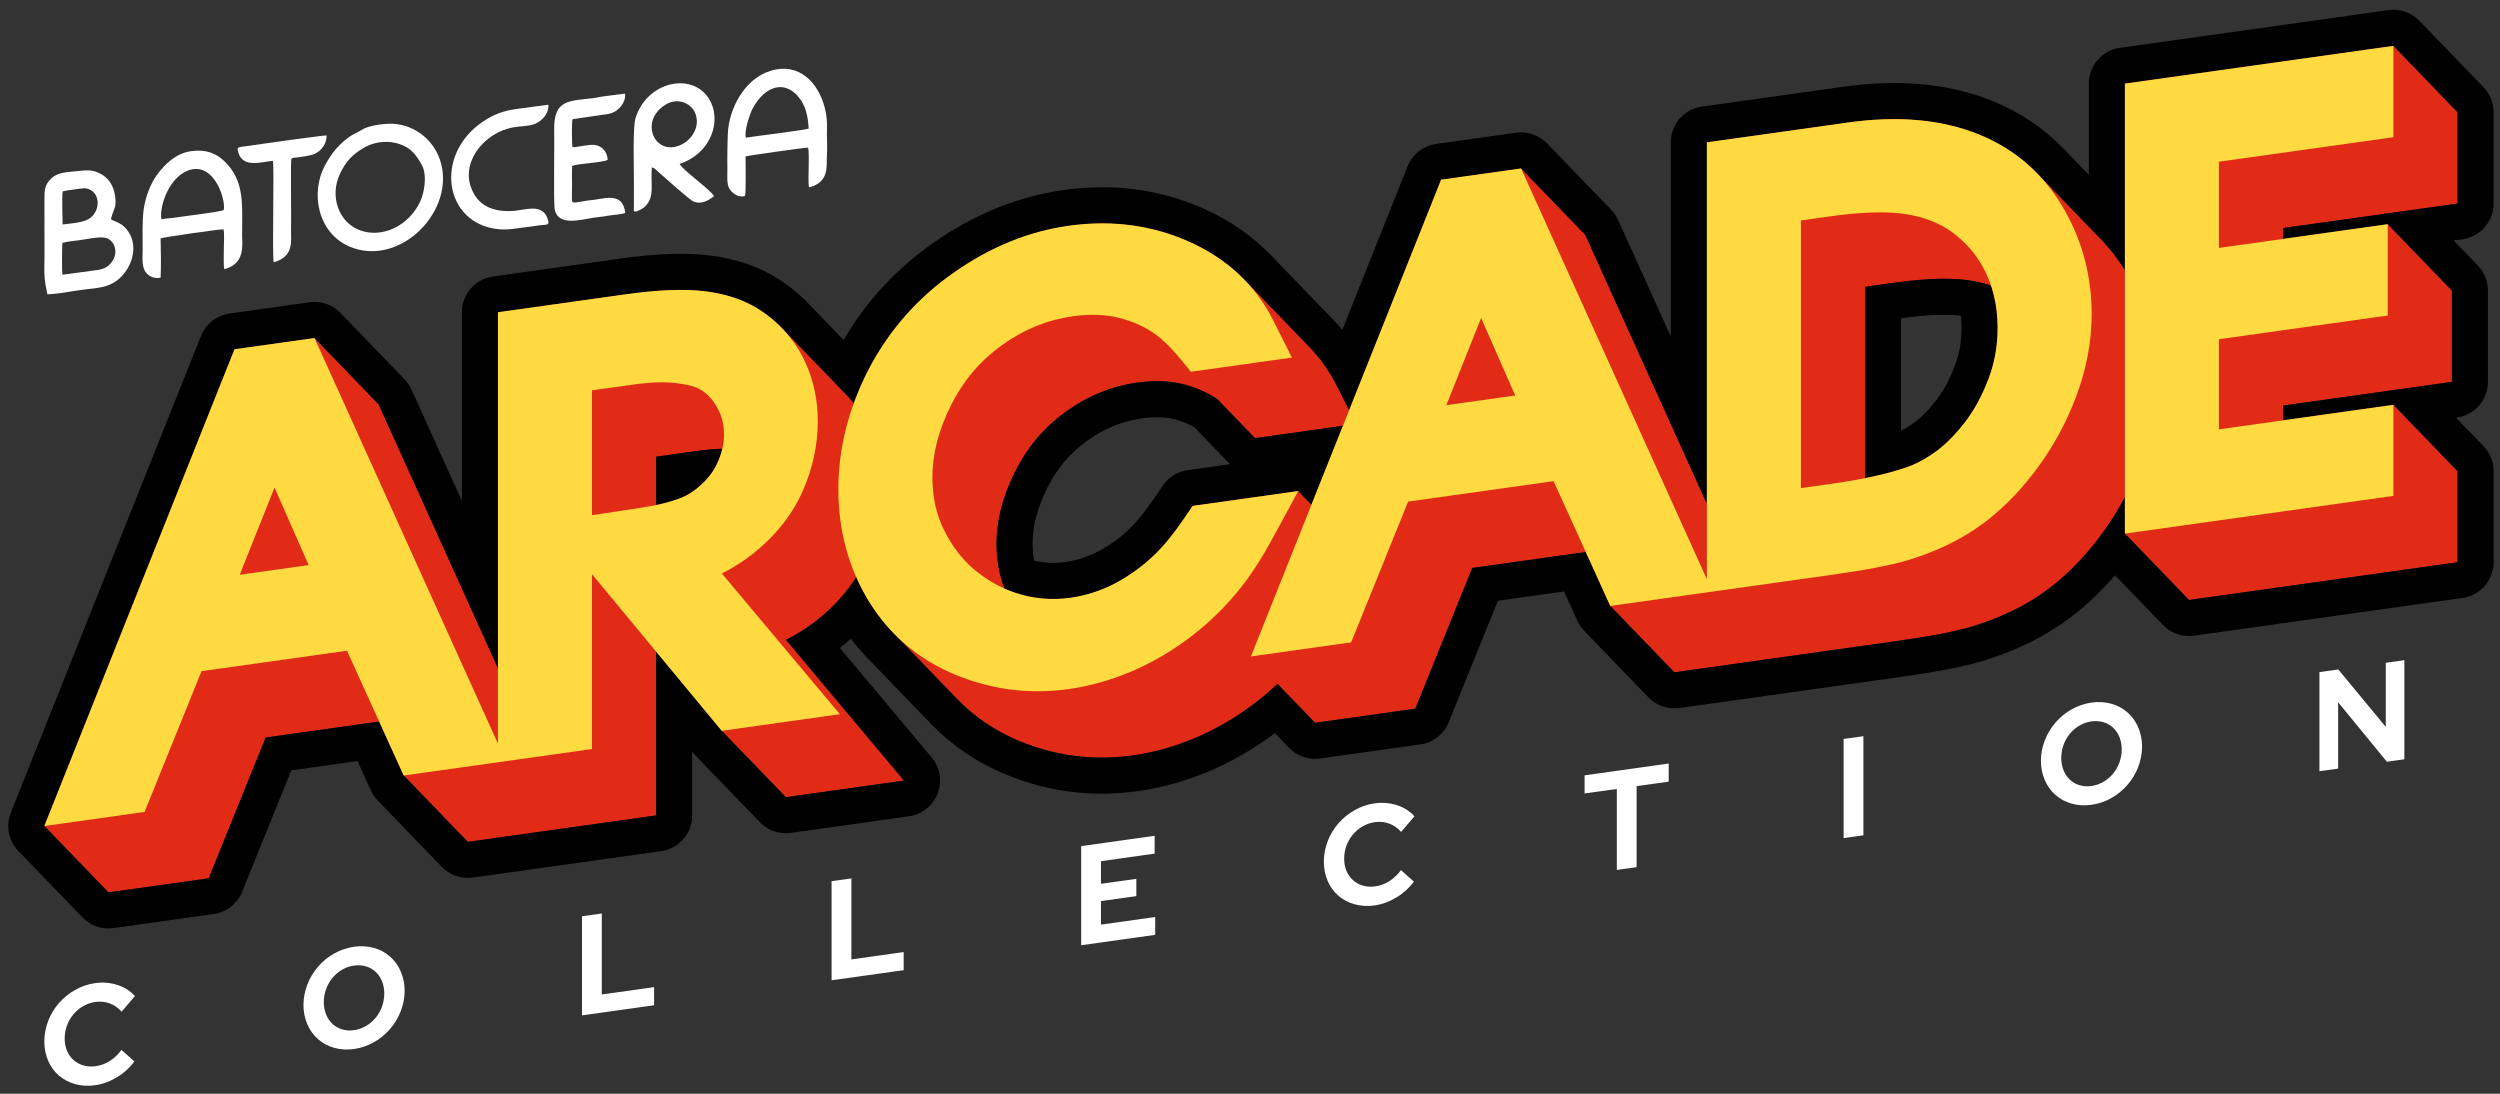 <svg width="208" height="91" viewBox="0 0 208 91" fill="none" xmlns="http://www.w3.org/2000/svg">
<rect x="0" y="0" width="208" height="91" fill="#333333" stroke="none"/>
<path fill-rule="evenodd" clip-rule="evenodd" d="M204.469 9.338V16.935L189.949 18.976V19.873L198.661 18.649L203.995 24.174L203.996 31.771L189.949 33.745V34.968L199.133 33.678L204.469 39.203V46.778L182.126 49.919L176.79 44.394V41.367C176.168 42.545 175.447 43.675 174.63 44.753L174.627 44.757L174.623 44.762C173.191 46.633 171.619 48.194 169.893 49.386L169.836 49.424C169.722 49.502 169.607 49.579 169.491 49.655C169.355 49.745 169.217 49.832 169.077 49.918C168.976 49.98 168.875 50.041 168.772 50.102C168.644 50.178 168.513 50.252 168.382 50.325C168.304 50.369 168.225 50.413 168.146 50.455C168 50.534 167.852 50.611 167.702 50.687C167.583 50.747 167.462 50.807 167.341 50.865C166.779 51.136 166.198 51.383 165.599 51.609C165.237 51.746 164.869 51.872 164.494 51.992C164.366 52.033 164.237 52.078 164.107 52.117C162.683 52.552 160.544 52.951 157.8 53.337H157.798L157.799 53.338L139.31 55.937L133.974 50.411L131.936 45.927L122.493 47.254L117.754 58.965H117.752L109.412 60.138V60.136L109.411 60.137L106.286 56.901C105.675 57.479 105.034 58.026 104.36 58.537L104.354 58.541C102.794 59.719 101.144 60.678 99.41 61.413L99.397 61.419C97.694 62.129 95.983 62.609 94.269 62.85C93.24 62.994 92.223 63.053 91.22 63.027C90.816 63.017 90.414 62.993 90.015 62.956C88.225 62.788 86.479 62.349 84.783 61.645L84.778 61.643L84.777 61.642C82.794 60.812 81.085 59.659 79.661 58.185C79.65 58.174 79.639 58.162 79.628 58.15L79.559 58.078C79.591 58.112 79.622 58.146 79.654 58.18L74.324 52.66C73.56 51.87 72.879 50.987 72.281 50.014L72.276 50.006L76.857 54.749C76.859 54.75 76.861 54.752 76.862 54.753L72.277 50.005C71.886 49.361 71.542 48.698 71.241 48.017C70.395 49.356 69.304 50.545 67.997 51.579C67.945 51.62 67.893 51.659 67.841 51.699C67.579 51.901 67.311 52.095 67.037 52.278C66.906 52.366 66.773 52.451 66.639 52.535C66.524 52.607 66.409 52.677 66.293 52.745C66 52.918 65.701 53.083 65.397 53.237C65.42 53.265 67.089 55.256 69.044 57.588L69.051 57.595L71.558 60.584L71.551 60.577C71.553 60.58 71.555 60.581 71.558 60.584C73.515 62.918 75.188 64.913 75.213 64.943L65.385 66.326L60.049 60.801L56.809 56.888L56.802 56.881L54.589 54.209V67.843L38.921 70.043L33.586 64.519L31.548 60.035L22.105 61.362L17.364 73.074L9.023 74.246L3.688 68.722L19.511 29.058L24.846 34.582L19.512 29.057L26.168 28.121L31.503 33.647L41.429 55.592V25.976L51.968 24.495C54.673 24.115 56.974 24.005 58.783 24.246C60.561 24.483 62.141 25.026 63.451 25.938L63.455 25.941C64.038 26.342 64.571 26.792 65.053 27.289L65.078 27.315L70.389 32.813L70.39 32.815C70.617 33.049 70.831 33.295 71.035 33.551C71.374 32.617 71.779 31.689 72.251 30.77L72.256 30.762L77.591 36.287L77.587 36.295L77.588 36.296L77.591 36.287L72.256 30.762C73.846 27.698 76.042 25.124 78.812 23.069L79.374 22.665C82.373 20.559 85.563 19.254 88.911 18.783L88.91 18.782C92.505 18.277 95.877 18.728 98.985 20.129L98.986 20.13C100.766 20.932 102.295 21.985 103.555 23.289L108.848 28.77C108.862 28.785 108.877 28.799 108.892 28.814C109.843 29.799 110.641 30.927 111.279 32.198L112.247 34.128L119.898 14.948L125.234 20.474L112.062 53.488L125.235 20.473L119.899 14.947L126.556 14.013L131.892 19.537L142.011 41.911V11.84L153.771 10.188L159.105 15.713H159.107L153.771 10.188C157.859 9.614 161.516 9.911 164.659 11.188L169.994 16.712L169.996 16.713L164.66 11.188C166.544 11.953 168.166 13.044 169.521 14.446L174.857 19.972C175.578 20.717 176.221 21.552 176.79 22.473V6.952L199.133 3.812L204.469 9.338ZM46.765 31.502V62.667L46.766 31.501L46.765 31.502ZM54.589 53.294L60.728 60.705C59.753 59.528 58.745 58.311 57.835 57.212C56.026 55.029 54.603 53.311 54.589 53.294ZM95.655 31.73C95.306 31.75 94.944 31.785 94.569 31.838C92.465 32.134 90.518 32.93 88.689 34.244L88.686 34.247C86.905 35.521 85.508 37.157 84.475 39.206C83.409 41.319 82.911 43.315 82.911 45.227C82.911 46.615 83.141 47.857 83.587 48.972C83.676 49.011 83.764 49.052 83.853 49.089L84.272 49.251L84.567 49.351C86.047 49.825 87.54 49.944 89.061 49.73L94.397 55.256C94.73 55.209 95.06 55.147 95.384 55.072C95.06 55.147 94.731 55.208 94.397 55.255L89.061 49.73C90.228 49.566 91.338 49.229 92.399 48.722L92.853 48.493C94.105 47.813 95.214 46.99 96.192 46.022L96.196 46.017L96.201 46.013C96.885 45.341 97.668 44.385 98.545 43.095L103.635 48.364L98.546 43.094L99.231 42.086L108.013 40.852L109.111 41.989L111.729 35.426L104.414 36.454L101.282 33.21C100.468 32.662 99.535 32.247 98.473 31.974L98.47 31.973L98.472 31.975C97.637 31.76 96.703 31.672 95.655 31.73ZM87.148 53.484C87.814 53.952 88.494 54.327 89.189 54.614L88.773 54.431C88.222 54.173 87.68 53.858 87.148 53.484ZM85.374 51.899C85.484 52.027 85.596 52.152 85.711 52.272C85.919 52.488 86.135 52.69 86.358 52.879C86.135 52.69 85.583 52.116 85.374 51.899ZM85.2 51.696L86.358 52.879L85.132 51.609C85.155 51.638 85.177 51.668 85.2 51.696ZM28.176 46.087L31.01 52.533L31.012 52.535L28.177 46.086L28.176 46.087ZM147.346 17.366V48.531L147.347 17.365L147.346 17.366ZM60.095 37.336C59.474 37.352 58.768 37.412 57.969 37.524L54.589 37.999V42.012C54.669 41.996 54.742 41.984 54.805 41.971L55.2 41.878L60.536 47.403L60.14 47.495L60.141 47.496L60.536 47.403C60.605 47.386 60.672 47.365 60.738 47.348C60.739 47.347 60.741 47.346 60.742 47.346C60.675 47.364 60.607 47.386 60.536 47.403L55.2 41.878C56.08 41.659 56.709 41.423 57.134 41.203L62.173 46.422L62.174 46.421L57.134 41.203C57.619 40.943 58.134 40.557 58.674 40.001C59.136 39.523 59.514 38.952 59.803 38.252C59.929 37.939 60.025 37.634 60.095 37.336ZM62.995 46.401L62.996 46.4H62.994L62.995 46.401ZM155.171 43.292L157.584 45.792C159.883 45.469 161.706 45.091 163.091 44.683C161.706 45.091 159.884 45.468 157.585 45.791L155.171 43.292ZM65.572 41.688C65.572 42.237 65.476 42.805 65.274 43.403L65.276 43.401C65.478 42.804 65.572 42.237 65.572 41.688V41.685L61.413 37.379L61.411 37.378L65.572 41.688ZM163.981 23.351C162.476 23.104 160.371 23.133 157.585 23.524L157.584 23.523L155.171 23.863V39.777C156.78 39.459 158.047 39.109 158.996 38.739C159.696 38.458 160.435 38.041 161.211 37.457C161.927 36.912 162.695 36.143 163.505 35.1L163.778 34.727C164.405 33.835 164.959 32.786 165.426 31.559L165.425 31.558L165.43 31.548L170.76 37.067L170.761 37.066L165.43 31.548C165.937 30.232 166.202 28.819 166.202 27.29L171.538 32.815L166.203 27.291C166.203 26.016 166.017 24.844 165.652 23.763C165.425 23.685 165.19 23.616 164.946 23.554C164.671 23.483 164.385 23.421 164.088 23.369C164.052 23.363 164.016 23.355 163.98 23.349L163.981 23.351ZM65.003 39.427L63.507 37.876C63.506 37.875 63.505 37.875 63.504 37.874L65.003 39.427ZM64.325 38.498C64.565 38.746 64.791 39.05 64.999 39.42L65 39.421C64.791 39.051 64.565 38.746 64.325 38.498C64.32 38.493 64.316 38.489 64.311 38.483L64.325 38.498ZM100.518 24.441C98.515 24.048 96.421 24.001 94.246 24.307L94.247 24.308C96.422 24.002 98.515 24.048 100.518 24.441Z" fill="#E12B16"/>
<path d="M198.893 0.822C199.785 0.751 200.665 1.081 201.291 1.728L206.627 7.254C207.167 7.813 207.469 8.56 207.469 9.338V16.934C207.469 18.43 206.367 19.697 204.887 19.905L204.144 20.009L206.153 22.09C206.693 22.649 206.995 23.396 206.995 24.174L206.996 31.771C206.996 33.267 205.894 34.534 204.413 34.742L204.341 34.752L206.627 37.119C207.167 37.678 207.469 38.425 207.469 39.203V46.778C207.469 48.273 206.367 49.541 204.887 49.749L182.544 52.889C181.593 53.023 180.635 52.694 179.968 52.003L175.969 47.862C174.649 49.398 173.198 50.749 171.596 51.854C171.586 51.861 171.576 51.868 171.566 51.875L171.51 51.913L171.509 51.912L171.135 52.165C170.972 52.271 170.81 52.373 170.651 52.471C170.532 52.545 170.414 52.616 170.297 52.685L169.843 52.945C169.769 52.986 169.671 53.041 169.57 53.096L169.057 53.363L168.641 53.568C167.997 53.878 167.335 54.161 166.656 54.417C166.238 54.574 165.821 54.716 165.413 54.847C165.37 54.861 165.132 54.941 164.98 54.987L164.979 54.986C163.321 55.492 160.996 55.916 158.242 56.303C158.233 56.305 158.225 56.307 158.217 56.308L139.727 58.907C138.776 59.041 137.818 58.711 137.151 58.02L131.815 52.495C131.578 52.249 131.384 51.964 131.242 51.652L130.132 49.209L124.624 49.983L120.535 60.09C120.129 61.093 119.22 61.788 118.169 61.934L118.17 61.935L109.83 63.108C109.687 63.128 109.544 63.136 109.401 63.136C109.396 63.136 109.39 63.137 109.385 63.136C109.382 63.136 109.38 63.136 109.378 63.136C109.342 63.135 109.306 63.134 109.27 63.133C109.253 63.132 109.235 63.131 109.218 63.13C109.178 63.127 109.139 63.124 109.099 63.12C109.093 63.119 109.087 63.119 109.081 63.118C108.988 63.108 108.896 63.093 108.805 63.074C108.797 63.072 108.788 63.07 108.779 63.068C108.401 62.986 108.04 62.833 107.718 62.612C107.714 62.609 107.709 62.607 107.705 62.604C107.615 62.542 107.528 62.475 107.444 62.402C107.426 62.386 107.408 62.37 107.39 62.353C107.375 62.339 107.36 62.325 107.345 62.31C107.326 62.293 107.308 62.275 107.29 62.257C107.278 62.245 107.265 62.233 107.253 62.221L106.073 61C104.354 62.287 102.525 63.349 100.591 64.17L100.592 64.171L100.551 64.188C98.632 64.988 96.674 65.541 94.686 65.82H94.685C93.497 65.987 92.315 66.056 91.143 66.026V66.025C90.673 66.013 90.203 65.987 89.735 65.943C87.649 65.748 85.622 65.236 83.669 64.428V64.43L83.664 64.428C83.66 64.426 83.656 64.423 83.652 64.422C83.646 64.419 83.639 64.418 83.633 64.415V64.414C83.594 64.398 83.555 64.382 83.517 64.364C81.233 63.394 79.222 62.04 77.531 60.298C77.52 60.286 77.507 60.275 77.496 60.264L72.166 54.744V54.743C71.677 54.237 71.219 53.702 70.79 53.139C70.495 53.405 70.192 53.665 69.879 53.914C70.323 54.444 70.815 55.031 71.337 55.653C71.341 55.658 71.346 55.662 71.349 55.667L73.85 58.649L73.856 58.656L76.409 61.7C77.075 62.495 77.499 63.001 77.511 63.015C78.212 63.851 78.404 65.001 78.013 66.018C77.623 67.036 76.71 67.762 75.631 67.914L65.803 69.297C64.852 69.43 63.894 69.101 63.226 68.41L57.89 62.885C57.837 62.83 57.787 62.773 57.738 62.714L57.589 62.533V67.843C57.589 69.338 56.487 70.605 55.006 70.813L39.338 73.013C38.387 73.147 37.429 72.817 36.763 72.127L31.428 66.603C31.19 66.357 30.996 66.072 30.854 65.761L29.744 63.317L24.236 64.092L20.145 74.2C19.743 75.193 18.842 75.896 17.781 76.045L9.44 77.217C8.49 77.35 7.532 77.02 6.865 76.33L1.529 70.805C0.709 69.957 0.464 68.706 0.901 67.61L16.724 27.946L16.742 27.903C16.749 27.887 16.756 27.872 16.762 27.856C16.784 27.807 16.806 27.758 16.83 27.711C16.837 27.696 16.846 27.682 16.853 27.668C16.875 27.625 16.898 27.583 16.922 27.542C16.933 27.523 16.945 27.505 16.956 27.486C16.978 27.45 17.001 27.414 17.025 27.379C17.04 27.358 17.053 27.336 17.068 27.315C17.095 27.278 17.124 27.241 17.152 27.205C17.163 27.192 17.172 27.178 17.182 27.165C17.211 27.13 17.242 27.096 17.272 27.062C17.288 27.045 17.302 27.027 17.317 27.011C17.424 26.896 17.541 26.791 17.665 26.694C17.722 26.649 17.781 26.607 17.842 26.566C17.867 26.549 17.892 26.531 17.919 26.515C17.937 26.503 17.956 26.492 17.975 26.48C18.011 26.459 18.048 26.439 18.085 26.419C18.117 26.401 18.149 26.385 18.181 26.369C18.2 26.36 18.219 26.351 18.238 26.342C18.336 26.296 18.437 26.254 18.541 26.219C18.567 26.209 18.594 26.201 18.621 26.193C18.654 26.183 18.687 26.172 18.721 26.163C18.744 26.157 18.768 26.151 18.792 26.145C18.891 26.121 18.991 26.1 19.094 26.086L25.75 25.15L25.928 25.131C26.82 25.059 27.701 25.389 28.326 26.037L33.661 31.562L33.832 31.756C33.994 31.955 34.13 32.175 34.236 32.41L38.428 41.678V25.975C38.428 24.48 39.531 23.213 41.011 23.005L51.55 21.524L52.596 21.387C55.01 21.098 57.251 21.016 59.178 21.272C61.181 21.539 63.119 22.148 64.826 23.248L65.165 23.475L65.182 23.488C65.821 23.93 66.419 24.422 66.972 24.964L67.209 25.203L67.214 25.208L67.236 25.231L70.192 28.292C71.933 25.295 74.223 22.738 77.025 20.66L77.059 20.635L77.621 20.23L77.65 20.21C80.983 17.869 84.596 16.37 88.438 15.82C88.456 15.817 88.474 15.814 88.492 15.811C92.61 15.233 96.559 15.745 100.218 17.393C100.221 17.395 100.225 17.397 100.228 17.398C102.319 18.342 104.166 19.605 105.712 21.204L105.713 21.205L111.006 26.685H111.005L111.049 26.729C111.269 26.957 111.481 27.194 111.687 27.434L117.112 13.837L117.136 13.783C117.139 13.775 117.142 13.767 117.145 13.759C117.168 13.705 117.193 13.652 117.219 13.6C117.225 13.587 117.232 13.574 117.239 13.56C117.291 13.46 117.349 13.364 117.412 13.271C117.427 13.249 117.442 13.226 117.458 13.204C117.478 13.176 117.498 13.148 117.519 13.121C117.538 13.096 117.557 13.071 117.577 13.047C117.6 13.019 117.624 12.993 117.647 12.967C117.667 12.944 117.686 12.922 117.706 12.9C117.726 12.879 117.746 12.859 117.766 12.839C117.952 12.651 118.161 12.489 118.388 12.356C118.415 12.341 118.441 12.326 118.468 12.311C118.501 12.293 118.535 12.277 118.569 12.26C118.588 12.25 118.607 12.241 118.626 12.232C118.669 12.212 118.713 12.192 118.758 12.174C118.771 12.168 118.785 12.162 118.799 12.157C118.84 12.141 118.882 12.126 118.924 12.111C118.951 12.102 118.979 12.092 119.007 12.084C119.04 12.073 119.073 12.063 119.107 12.053C119.133 12.047 119.159 12.041 119.184 12.035C119.228 12.024 119.272 12.014 119.316 12.005H119.319C119.325 12.004 119.331 12.002 119.337 12.001C119.385 11.992 119.433 11.983 119.482 11.976L126.138 11.042L126.316 11.022C127.207 10.951 128.088 11.281 128.714 11.928L134.05 17.453L134.221 17.645C134.383 17.845 134.518 18.066 134.625 18.301L139.011 27.997V11.84L139.023 11.562C139.15 10.19 140.205 9.064 141.594 8.869L153.353 7.218L154.187 7.111C158.327 6.634 162.242 6.975 165.754 8.394C165.766 8.399 165.778 8.403 165.79 8.408C168.048 9.326 170.023 10.648 171.679 12.361L171.68 12.362L173.79 14.547V6.952C173.79 5.456 174.892 4.189 176.373 3.981L198.716 0.842L198.893 0.822ZM176.79 6.952V22.473C176.221 21.552 175.578 20.717 174.857 19.971L169.521 14.446C168.166 13.043 166.544 11.953 164.66 11.187L169.996 16.713L169.994 16.712L164.659 11.188C161.516 9.911 157.859 9.614 153.771 10.188L159.107 15.713H159.105L153.771 10.188L142.011 11.84V41.911L131.891 19.537L126.555 14.012L119.899 14.947L125.235 20.473L112.062 53.488L125.234 20.473L119.898 14.948L112.247 34.128L111.279 32.198C110.641 30.926 109.843 29.799 108.891 28.814C108.877 28.799 108.862 28.784 108.847 28.769L103.555 23.289C102.294 21.985 100.766 20.932 98.986 20.13L98.985 20.129C95.877 18.728 92.505 18.277 88.91 18.782L88.911 18.783C85.562 19.254 82.373 20.559 79.374 22.665L78.812 23.069C76.042 25.124 73.846 27.698 72.256 30.762L72.251 30.77C71.778 31.689 71.374 32.617 71.035 33.551C70.831 33.295 70.617 33.049 70.389 32.814L70.388 32.813L65.078 27.315L65.053 27.289C64.571 26.791 64.038 26.342 63.455 25.941L63.451 25.937C62.141 25.026 60.561 24.483 58.783 24.246C56.974 24.005 54.673 24.115 51.968 24.495L41.428 25.975V55.592L31.503 33.646L26.168 28.121L19.512 29.056L24.846 34.582L19.511 29.057L3.687 68.722L9.023 74.246L17.364 73.074L22.104 61.362L31.548 60.035L33.586 64.519L38.921 70.043L54.589 67.843V54.209L56.802 56.881L56.808 56.888L60.049 60.801L65.385 66.326L75.213 64.943C75.188 64.913 73.515 62.918 71.557 60.584L69.051 57.594L69.044 57.588C67.088 55.256 65.42 53.265 65.396 53.237C65.701 53.083 65.999 52.918 66.293 52.745C66.409 52.676 66.524 52.606 66.638 52.535C66.772 52.451 66.906 52.366 67.037 52.278C67.311 52.095 67.578 51.901 67.841 51.699C67.893 51.659 67.945 51.62 67.997 51.579C69.304 50.545 70.395 49.355 71.241 48.016C71.542 48.697 71.886 49.361 72.277 50.005L76.862 54.753C76.86 54.752 76.859 54.75 76.857 54.749L72.276 50.006L72.281 50.014C72.879 50.987 73.56 51.869 74.324 52.66L79.654 58.179C79.622 58.146 79.59 58.112 79.558 58.078L79.628 58.15C79.639 58.162 79.65 58.174 79.661 58.185C81.084 59.659 82.794 60.812 84.777 61.641L84.778 61.642L84.783 61.644C86.479 62.349 88.225 62.788 90.014 62.956C90.414 62.993 90.816 63.017 91.22 63.027C92.223 63.053 93.239 62.994 94.268 62.849C95.982 62.608 97.694 62.128 99.396 61.419L99.41 61.413C101.144 60.678 102.794 59.719 104.354 58.541L104.36 58.537C105.034 58.026 105.675 57.478 106.286 56.901L109.411 60.136L109.412 60.136V60.138L117.752 58.965H117.754L122.493 47.254L131.935 45.927L133.973 50.411L139.309 55.936L157.799 53.338L157.798 53.337H157.8C160.544 52.951 162.682 52.551 164.107 52.117C164.237 52.078 164.365 52.033 164.494 51.992C164.868 51.871 165.237 51.745 165.598 51.609C166.198 51.383 166.779 51.136 167.341 50.865C167.462 50.807 167.582 50.747 167.702 50.686C167.851 50.611 168 50.534 168.146 50.455C168.225 50.412 168.304 50.369 168.382 50.325C168.513 50.252 168.643 50.177 168.772 50.101C168.875 50.041 168.976 49.98 169.077 49.918C169.216 49.832 169.355 49.745 169.491 49.655C169.607 49.579 169.722 49.502 169.836 49.424L169.892 49.386C171.619 48.194 173.191 46.633 174.623 44.761L174.627 44.757L174.63 44.753C175.447 43.675 176.167 42.545 176.79 41.367V44.393L182.126 49.919L204.469 46.778V39.203L199.133 33.678L189.949 34.968V33.745L203.996 31.771L203.995 24.174L198.661 18.649L189.949 19.873V18.975L204.469 16.934V9.338L199.133 3.812L176.79 6.952ZM73.57 58.359L73.575 58.364C73.578 58.367 73.584 58.371 73.59 58.377C73.583 58.371 73.578 58.366 73.575 58.363C73.573 58.361 73.571 58.359 73.57 58.358V58.359ZM74.957 57.07C74.963 57.075 74.97 57.08 74.977 57.086C74.971 57.081 74.965 57.077 74.96 57.072C74.956 57.069 74.952 57.065 74.948 57.062C74.938 57.054 74.927 57.045 74.917 57.036C74.91 57.03 74.903 57.025 74.898 57.02L74.896 57.019C74.909 57.03 74.93 57.048 74.957 57.07ZM95.655 31.73C96.703 31.672 97.637 31.76 98.472 31.974L98.47 31.973L98.472 31.973C99.535 32.247 100.467 32.662 101.282 33.21L104.414 36.454L111.729 35.426L109.111 41.989L108.013 40.851L99.23 42.086L98.546 43.094L103.635 48.364L98.545 43.094C97.668 44.384 96.885 45.341 96.201 46.013L96.196 46.016L96.192 46.021C95.214 46.99 94.105 47.813 92.852 48.493L92.399 48.721C91.338 49.229 90.228 49.566 89.061 49.73L94.397 55.255C94.564 55.231 94.73 55.204 94.894 55.174C94.729 55.204 94.563 55.232 94.396 55.256L89.061 49.73C87.54 49.944 86.047 49.825 84.567 49.35L84.272 49.251L83.853 49.089C83.764 49.052 83.676 49.011 83.587 48.971C83.14 47.856 82.911 46.615 82.911 45.227C82.911 43.315 83.409 41.319 84.474 39.206C85.507 37.156 86.905 35.521 88.685 34.247L88.689 34.244C90.518 32.93 92.465 32.133 94.569 31.838C94.944 31.785 95.306 31.75 95.655 31.73ZM89.189 54.614C89.068 54.564 88.948 54.51 88.827 54.454L89.189 54.614ZM88.827 54.454L88.773 54.431C88.76 54.424 88.747 54.416 88.733 54.41C88.764 54.425 88.796 54.44 88.827 54.454ZM88.733 54.41C88.612 54.352 88.49 54.293 88.369 54.23C88.49 54.293 88.612 54.352 88.733 54.41ZM88.369 54.23C88.361 54.226 88.353 54.221 88.345 54.217C88.353 54.221 88.361 54.226 88.369 54.23ZM87.949 53.998C87.833 53.93 87.718 53.86 87.603 53.787C87.718 53.86 87.833 53.93 87.949 53.998ZM87.603 53.787C87.564 53.762 87.525 53.736 87.485 53.711C87.525 53.736 87.564 53.762 87.603 53.787ZM85.374 51.899C85.582 52.116 86.135 52.69 86.358 52.879C86.135 52.69 85.919 52.488 85.711 52.271C85.596 52.152 85.484 52.027 85.374 51.899ZM86.358 52.879L85.2 51.696C85.177 51.668 85.155 51.638 85.132 51.609L86.358 52.879ZM31.012 52.535L31.01 52.533L28.176 46.087L28.177 46.086L31.012 52.535ZM60.738 47.347C60.672 47.365 60.605 47.386 60.536 47.403L60.14 47.496L60.139 47.495L60.536 47.403C60.607 47.386 60.675 47.363 60.742 47.346C60.741 47.346 60.739 47.347 60.738 47.347ZM97.724 34.88C97.225 34.751 96.603 34.682 95.822 34.725C95.559 34.74 95.281 34.767 94.987 34.808C93.393 35.032 91.898 35.633 90.44 36.681L90.439 36.679C90.436 36.681 90.434 36.684 90.431 36.686C89.057 37.67 87.974 38.927 87.153 40.556C86.264 42.321 85.911 43.856 85.911 45.227L85.919 45.612C85.934 45.98 85.972 46.322 86.029 46.642C86.889 46.846 87.75 46.885 88.643 46.76C89.494 46.64 90.302 46.397 91.084 46.025L91.439 45.846C92.44 45.3 93.313 44.65 94.081 43.889C94.089 43.882 94.097 43.875 94.104 43.867C94.603 43.376 95.261 42.589 96.063 41.408C96.069 41.4 96.074 41.392 96.08 41.385L96.749 40.4L96.841 40.271C97.318 39.642 98.026 39.226 98.812 39.115L102.339 38.619C102.311 38.592 102.283 38.566 102.256 38.538L99.371 35.55C98.914 35.277 98.38 35.049 97.744 34.884C97.737 34.882 97.731 34.881 97.724 34.88ZM60.095 37.336C60.024 37.633 59.929 37.939 59.803 38.252C59.514 38.951 59.136 39.523 58.674 40.001C58.134 40.556 57.619 40.943 57.134 41.203L62.174 46.421L62.173 46.422L57.134 41.203C56.709 41.423 56.08 41.659 55.2 41.878L54.804 41.971C54.742 41.984 54.669 41.996 54.589 42.011V37.999L57.969 37.524C58.768 37.412 59.474 37.352 60.095 37.336ZM157.585 45.791C158.404 45.676 159.162 45.553 159.862 45.426C159.162 45.554 158.403 45.677 157.584 45.792L155.171 43.292L157.585 45.791ZM160.087 45.384C160.013 45.398 159.938 45.412 159.862 45.426C159.938 45.412 160.013 45.398 160.087 45.384ZM161.272 45.143C160.898 45.226 160.503 45.305 160.087 45.384C160.503 45.305 160.898 45.225 161.272 45.143ZM65.553 42.103C65.517 42.522 65.427 42.953 65.276 43.401L65.274 43.403C65.426 42.954 65.517 42.523 65.553 42.103ZM61.413 37.379L65.572 41.685V41.687L61.411 37.378L61.413 37.379ZM157.585 23.524C160.371 23.133 162.476 23.104 163.981 23.35L163.98 23.348C164.016 23.354 164.052 23.363 164.088 23.369C164.385 23.421 164.671 23.483 164.946 23.553C165.19 23.616 165.425 23.685 165.652 23.762C166.017 24.844 166.203 26.016 166.203 27.291L171.538 32.815L166.202 27.29C166.202 28.818 165.936 30.231 165.43 31.548L170.761 37.066L170.76 37.067L165.43 31.548L165.425 31.557L165.426 31.558C164.959 32.786 164.405 33.835 163.778 34.726L163.505 35.099C162.695 36.143 161.927 36.912 161.211 37.457C160.434 38.041 159.696 38.458 158.996 38.739C158.046 39.108 156.78 39.459 155.171 39.777V23.863L157.584 23.523L157.585 23.524ZM63.507 37.876L65.003 39.427L63.504 37.874C63.505 37.874 63.506 37.875 63.507 37.876ZM64.502 38.695C64.646 38.867 64.783 39.061 64.915 39.28C64.783 39.061 64.646 38.867 64.502 38.695ZM163.145 26.265C162.073 26.141 160.457 26.161 158.171 26.473V35.825C158.53 35.653 158.943 35.408 159.407 35.059C159.863 34.711 160.439 34.152 161.113 33.287L161.342 32.975C161.802 32.316 162.238 31.501 162.622 30.492C162.629 30.473 162.635 30.454 162.642 30.435C163.005 29.483 163.202 28.447 163.202 27.29C163.202 27.284 163.202 27.278 163.202 27.272C163.201 26.919 163.181 26.584 163.145 26.265ZM97.442 24.111C96.398 24.089 95.333 24.155 94.247 24.307L94.246 24.306C95.332 24.154 96.398 24.089 97.442 24.111ZM98.613 24.175H98.614H98.613ZM97.447 24.112L97.838 24.125C97.706 24.119 97.574 24.114 97.442 24.111C97.444 24.111 97.445 24.112 97.447 24.112ZM88.345 54.217C88.217 54.149 88.089 54.079 87.963 54.006C88.089 54.079 88.217 54.149 88.345 54.217Z" fill="black"/>
<path d="M88.911 18.786C92.506 18.281 95.878 18.733 98.986 20.133C102.11 21.541 104.459 23.72 105.943 26.677L107.486 29.751L99.078 30.932L98.394 30.085C97.55 29.04 96.826 28.328 96.228 27.886C95.348 27.239 94.323 26.758 93.136 26.453C92.023 26.166 90.733 26.106 89.233 26.317C87.129 26.612 85.182 27.409 83.354 28.723L83.35 28.726C81.569 30 80.172 31.635 79.139 33.685C78.074 35.798 77.575 37.794 77.575 39.706C77.575 41.366 77.903 42.816 78.538 44.091C79.221 45.462 80.054 46.539 81.022 47.358C82.066 48.227 83.151 48.851 84.272 49.255C85.849 49.812 87.439 49.963 89.062 49.735C90.395 49.547 91.653 49.134 92.852 48.498C94.104 47.818 95.214 46.994 96.192 46.025L96.196 46.021L96.201 46.017C96.885 45.345 97.669 44.388 98.546 43.098L99.23 42.09L108.013 40.856L105.973 44.621C105.058 46.31 104.152 47.746 103.249 48.87C102.017 50.432 100.607 51.815 99.025 53.015L99.022 53.017L99.019 53.02C97.458 54.198 95.808 55.157 94.074 55.892L94.067 55.895L94.06 55.898C92.358 56.607 90.647 57.087 88.933 57.328C85.634 57.792 82.463 57.375 79.447 56.123L79.443 56.121C76.394 54.847 73.993 52.805 72.282 50.017L72.277 50.009C70.599 47.247 69.751 44.139 69.751 40.719C69.751 37.329 70.592 34.001 72.251 30.774L72.256 30.765C73.952 27.497 76.338 24.787 79.374 22.67C82.373 20.564 85.562 19.257 88.911 18.786Z" fill="#FFDA41"/>
<path fill-rule="evenodd" clip-rule="evenodd" d="M41.429 61.87V25.98L51.968 24.499C54.673 24.119 56.975 24.009 58.784 24.25C60.562 24.486 62.141 25.029 63.45 25.941C64.617 26.743 65.585 27.738 66.338 28.924L66.486 29.164L66.495 29.179C67.52 30.93 68.039 32.897 68.039 35.048C68.039 37.037 67.613 38.997 66.764 40.903L66.761 40.908L66.76 40.912C65.858 42.915 64.463 44.632 62.661 46.057C61.85 46.7 60.98 47.251 60.06 47.716L69.877 59.422L60.048 60.804L49.252 47.772V62.321L33.586 64.523L28.868 54.141L16.768 55.841L12.029 67.552L3.688 68.725L19.511 29.061L26.167 28.125L41.429 61.87ZM19.947 47.819L25.676 47.014L22.841 40.565L19.947 47.819ZM49.252 42.861L50.153 42.729C52.651 42.364 54.169 42.114 54.804 41.975L55.201 41.882C56.08 41.663 56.709 41.427 57.134 41.207C57.619 40.947 58.134 40.561 58.674 40.005C59.136 39.528 59.515 38.956 59.803 38.256C60.101 37.519 60.237 36.829 60.237 36.166C60.237 35.307 60.046 34.568 59.67 33.91L59.667 33.905L59.664 33.899C59.252 33.167 58.772 32.694 58.251 32.399L58.238 32.392L58.225 32.384C57.934 32.213 57.352 32.011 56.328 31.886L56.315 31.885L56.302 31.883C55.4 31.762 54.193 31.784 52.633 32.003L49.252 32.478V42.861Z" fill="#FFDA41"/>
<path fill-rule="evenodd" clip-rule="evenodd" d="M142.011 48.188V11.844L153.772 10.191C157.86 9.617 161.517 9.914 164.66 11.192C167.82 12.476 170.245 14.675 171.907 17.728C173.312 20.288 174.026 23.104 174.026 26.152C174.026 28.445 173.588 30.738 172.726 33.016C171.89 35.241 170.746 37.317 169.294 39.231L169.291 39.236L169.287 39.241C167.856 41.112 166.283 42.673 164.557 43.865C162.859 45.045 160.917 45.943 158.771 46.596C157.346 47.03 155.208 47.43 152.464 47.816L133.974 50.414L129.257 40.032L117.157 41.733L112.417 53.444L104.076 54.616L119.899 14.952L126.556 14.016L142.011 48.188ZM149.834 40.61L152.249 40.27C155.315 39.839 157.532 39.313 158.996 38.744C159.697 38.463 160.434 38.044 161.21 37.46C161.927 36.916 162.695 36.147 163.504 35.103C164.245 34.135 164.892 32.965 165.426 31.562L165.428 31.556L165.43 31.551C165.937 30.235 166.202 28.823 166.202 27.294C166.202 25.356 165.777 23.654 164.939 22.15C164.318 21.044 163.485 20.103 162.423 19.324C161.421 18.59 160.177 18.079 158.646 17.828C157.141 17.581 155.035 17.611 152.249 18.003L149.834 18.342V40.61ZM120.336 33.71L126.065 32.905L123.229 26.456L120.336 33.71Z" fill="#FFDA41"/>
<path d="M199.132 11.414L184.613 13.454V20.627L198.66 18.653V26.25L184.613 28.224V35.722L199.132 33.681V41.257L176.79 44.397V6.956L199.132 3.816V11.414Z" fill="#FFDA41"/>
<path d="M7.924 90.289C8.55 90.2 9.169 89.972 9.736 89.622C10.294 89.291 10.789 88.843 11.185 88.311L10.105 87.355C9.841 87.719 9.512 88.031 9.14 88.271C8.775 88.503 8.375 88.652 7.97 88.706C7.628 88.758 7.289 88.74 6.972 88.653C6.655 88.566 6.367 88.412 6.124 88.2C5.89 87.992 5.705 87.732 5.58 87.434C5.446 87.119 5.379 86.77 5.382 86.408C5.378 86.043 5.443 85.672 5.575 85.314C5.697 84.981 5.878 84.668 6.109 84.391C6.34 84.116 6.616 83.885 6.921 83.712C7.239 83.529 7.581 83.41 7.926 83.364C8.342 83.304 8.753 83.344 9.126 83.481C9.512 83.625 9.85 83.862 10.115 84.173L11.228 82.874C10.837 82.442 10.338 82.126 9.774 81.953C9.194 81.76 8.563 81.706 7.924 81.795C7.354 81.871 6.788 82.063 6.26 82.359C5.76 82.637 5.303 83.005 4.914 83.444C4.531 83.882 4.226 84.383 4.017 84.919C3.8 85.48 3.688 86.065 3.688 86.64C3.687 87.216 3.797 87.77 4.011 88.271C4.218 88.746 4.521 89.161 4.903 89.489C5.292 89.818 5.749 90.058 6.249 90.195C6.781 90.343 7.35 90.375 7.924 90.289ZM29.451 87.276C30.02 87.2 30.584 87.009 31.11 86.713C31.608 86.436 32.061 86.066 32.443 85.626C32.825 85.185 33.129 84.681 33.336 84.144C33.554 83.586 33.666 83.003 33.666 82.431C33.666 81.858 33.554 81.307 33.336 80.81C33.129 80.331 32.825 79.913 32.443 79.579C32.061 79.246 31.608 79.004 31.11 78.867C30.049 78.576 28.864 78.743 27.804 79.331C27.305 79.608 26.852 79.978 26.47 80.419C26.088 80.86 25.784 81.363 25.577 81.9C25.36 82.459 25.248 83.041 25.248 83.614C25.248 84.186 25.36 84.737 25.577 85.234C25.784 85.713 26.088 86.131 26.47 86.465C26.852 86.798 27.305 87.041 27.804 87.178C28.326 87.325 28.886 87.359 29.451 87.276ZM29.451 85.709C29.117 85.759 28.787 85.738 28.479 85.649C28.171 85.559 27.893 85.403 27.662 85.189C27.434 84.974 27.255 84.709 27.134 84.409C26.877 83.761 26.877 83.003 27.134 82.282C27.256 81.951 27.435 81.638 27.662 81.36C27.893 81.081 28.171 80.846 28.479 80.67C28.787 80.494 29.117 80.381 29.451 80.337C29.795 80.286 30.135 80.308 30.451 80.402C30.752 80.491 31.025 80.645 31.252 80.855C31.479 81.069 31.658 81.332 31.78 81.629C32.037 82.277 32.037 83.035 31.78 83.756C31.659 84.09 31.48 84.405 31.252 84.684C31.025 84.958 30.752 85.189 30.451 85.362C30.135 85.545 29.794 85.664 29.451 85.709ZM54.42 83.638V82.13L50.069 82.741V76.002L48.423 76.233V84.479L54.42 83.638ZM75.186 80.719V79.211L70.835 79.823V73.083L69.188 73.315V81.561L75.186 80.719ZM96.111 77.778V76.294L91.601 76.928V74.971L94.544 74.558V73.12L91.601 73.534V71.651L96.066 71.023V69.539L89.953 70.398V78.644L96.111 77.778ZM114.378 75.329C115.004 75.24 115.622 75.012 116.19 74.662C116.748 74.331 117.243 73.882 117.638 73.351L116.559 72.395C116.294 72.759 115.965 73.071 115.593 73.311C115.229 73.543 114.828 73.692 114.423 73.746C114.081 73.798 113.742 73.78 113.426 73.693C113.109 73.606 112.821 73.452 112.578 73.24C112.344 73.032 112.159 72.772 112.034 72.474C111.9 72.159 111.832 71.81 111.835 71.448C111.831 71.084 111.897 70.712 112.028 70.354C112.15 70.022 112.332 69.708 112.562 69.431C112.793 69.156 113.069 68.925 113.374 68.752C113.692 68.569 114.034 68.451 114.379 68.404C114.797 68.344 115.209 68.385 115.583 68.523C115.969 68.667 116.307 68.903 116.572 69.215L117.685 67.916C117.294 67.484 116.795 67.168 116.231 66.995C115.651 66.802 115.02 66.748 114.382 66.837C113.811 66.913 113.245 67.104 112.717 67.4C112.217 67.678 111.76 68.046 111.371 68.485C110.987 68.923 110.682 69.424 110.473 69.96C110.257 70.521 110.145 71.106 110.144 71.681C110.143 72.257 110.253 72.811 110.468 73.312C110.674 73.788 110.977 74.202 111.359 74.53C111.748 74.859 112.205 75.099 112.705 75.237C113.236 75.383 113.805 75.415 114.378 75.329ZM136.166 72.149V65.409L138.835 65.034V63.526L131.838 64.509V66.017L134.519 65.641V72.379L136.166 72.149ZM155.035 69.497V61.251L153.388 61.482V69.728L155.035 69.497ZM174.007 66.96C174.575 66.885 175.139 66.694 175.665 66.398C176.163 66.121 176.616 65.751 176.998 65.31C177.381 64.869 177.684 64.366 177.892 63.829C178.109 63.27 178.221 62.688 178.221 62.115C178.221 61.543 178.109 60.992 177.892 60.494C177.684 60.016 177.381 59.597 176.998 59.264C176.616 58.931 176.163 58.688 175.665 58.551C174.605 58.261 173.42 58.428 172.36 59.016C171.862 59.293 171.409 59.663 171.027 60.104C170.645 60.545 170.341 61.048 170.133 61.585C169.916 62.143 169.804 62.726 169.804 63.298C169.804 63.871 169.916 64.422 170.133 64.919C170.341 65.397 170.645 65.816 171.027 66.149C171.409 66.483 171.862 66.725 172.36 66.862C172.882 67.01 173.442 67.043 174.007 66.959V66.96ZM174.007 65.394C173.665 65.445 173.326 65.422 173.013 65.327C172.713 65.237 172.443 65.083 172.218 64.874C171.989 64.659 171.81 64.394 171.689 64.094C171.431 63.445 171.431 62.687 171.689 61.967C171.811 61.635 171.99 61.322 172.218 61.044C172.443 60.772 172.713 60.541 173.013 60.367C173.326 60.184 173.665 60.066 174.007 60.021C174.35 59.971 174.69 59.993 175.006 60.087C175.307 60.176 175.58 60.33 175.807 60.54C176.034 60.754 176.213 61.016 176.335 61.314C176.593 61.962 176.593 62.72 176.335 63.441C176.214 63.775 176.035 64.09 175.807 64.369C175.58 64.643 175.307 64.874 175.006 65.047C174.69 65.23 174.35 65.347 174.007 65.393V65.394ZM194.534 63.946V58.43L198.589 63.376L200.043 63.172V54.926L198.498 55.143V60.48L194.545 55.699L192.977 55.919V64.165L194.534 63.946Z" fill="white"/>
<path fill-rule="evenodd" clip-rule="evenodd" d="M5.199 22.857C5.137 22.568 5.161 20.567 5.186 20.215C5.585 20.101 5.934 20.063 6.286 20.024C6.365 20.015 6.445 20.006 6.525 19.997C6.684 19.977 6.875 19.945 7.083 19.909C7.77 19.791 8.63 19.643 9.02 19.875C9.729 20.297 9.812 21.314 9.128 22.002C8.755 22.376 8.318 22.446 7.825 22.503C7.358 22.558 6.903 22.623 6.449 22.688C6.036 22.747 5.622 22.806 5.199 22.857ZM5.211 18.677C5.201 18.639 5.153 16.338 5.202 16.036C5.204 16.028 5.206 16.019 5.207 16.01C5.208 16.005 5.209 16 5.21 15.996L5.231 15.916C5.447 15.855 6.936 15.639 7.111 15.665C8.477 15.866 8.422 17.798 7.196 18.314C6.754 18.501 6.167 18.566 5.664 18.622C5.502 18.64 5.348 18.657 5.211 18.677ZM3.988 24.484L3.945 24.486C3.9 24.229 3.845 23.955 3.782 23.663C3.672 23.001 3.683 22.419 3.695 21.799C3.698 21.646 3.701 21.491 3.702 21.331L3.698 16.715C3.694 15.828 3.692 15.356 4.328 14.79C4.788 14.381 5.484 14.323 6.09 14.271C6.234 14.259 6.373 14.248 6.502 14.232C7.425 14.119 7.807 14.155 8.409 14.483C8.933 14.769 9.376 15.29 9.539 16.099C9.701 16.911 9.582 17.216 9.43 17.602C9.361 17.778 9.285 17.971 9.226 18.238C9.278 18.286 9.383 18.329 9.517 18.385C9.748 18.481 10.063 18.612 10.328 18.862C11.482 19.951 11.255 21.728 10.178 22.925C9.361 23.832 8.424 23.934 7.343 24.051L7.341 24.051C7.288 24.057 7.235 24.062 7.182 24.068C6.767 24.114 6.35 24.181 5.931 24.249C5.284 24.353 4.635 24.458 3.988 24.484Z" fill="white"/>
<path fill-rule="evenodd" clip-rule="evenodd" d="M30.254 12.307C31.321 11.684 32.44 11.712 33.239 11.986C34.119 12.289 34.548 12.747 35.084 13.699C35.566 14.555 35.303 16.032 34.973 16.742C34.029 18.769 31.852 19.836 29.98 19.172C28.193 18.538 27.365 16.311 28.319 14.392C28.761 13.503 29.224 12.909 30.254 12.307ZM30.116 10.796C29.789 11.022 29.209 11.133 28.29 12.035C27.781 12.533 27.442 13.037 27.111 13.624C25.712 16.109 26.513 19.431 29.091 20.52C33.285 22.29 38.013 17.488 36.606 13.299C35.981 11.437 34.222 10.255 32.399 10.294C31.889 10.305 30.649 10.43 30.116 10.796Z" fill="white"/>
<path fill-rule="evenodd" clip-rule="evenodd" d="M62.06 11.454C61.886 10.931 62.401 9.435 62.628 9.013C63.634 7.148 65.285 6.623 66.47 8.109C67.025 8.805 67.224 9.633 67.282 10.701C67.023 10.816 62.944 11.313 62.06 11.454ZM61.985 16.305C62.076 16.058 62.032 13.497 62.031 13.012C62.188 12.949 67.079 12.258 67.232 12.283C67.321 12.569 67.282 13.549 67.284 13.928C67.285 14.3 67.229 15.309 67.315 15.586C69.065 15.152 68.734 13.729 68.799 12.923C68.841 12.4 68.796 11.735 68.799 11.181C68.803 10.492 68.847 10.116 68.707 9.362C68.309 7.22 66.806 5.351 64.549 5.781C62.159 6.236 60.856 8.697 60.6 10.592C60.516 11.217 60.502 13.336 60.518 14.023C60.529 14.511 60.428 15.332 60.708 15.742C60.961 16.112 61.464 16.468 61.985 16.305Z" fill="white"/>
<path fill-rule="evenodd" clip-rule="evenodd" d="M13.427 18.248C13.229 17.129 14.138 14.521 15.91 14.105C17.903 13.637 18.807 16.715 18.614 17.478C18.29 17.637 15.415 17.97 14.69 18.087C14.26 18.156 13.812 18.162 13.427 18.248ZM13.363 23.1C13.408 22.167 13.391 20.736 13.362 19.831C13.507 19.744 18.386 19.049 18.593 19.077C18.686 19.388 18.62 20.325 18.623 20.708C18.627 21.124 18.583 22.054 18.659 22.395C20.113 22.026 20.224 20.921 20.144 19.712L20.153 17.979C20.163 16.114 19.972 14.635 18.618 13.366C17.941 12.732 17.126 12.418 15.923 12.573C14.605 12.742 13.677 13.724 13.105 14.486C12.545 15.233 12.106 16.351 11.959 17.39C11.808 18.455 11.881 19.71 11.87 20.805C11.864 21.344 11.785 22.075 12.061 22.55C12.304 22.968 12.832 23.229 13.363 23.1Z" fill="white"/>
<path fill-rule="evenodd" clip-rule="evenodd" d="M55.331 8.734C56.368 8.072 57.443 8.579 57.801 9.323C58.3 10.364 57.678 11.471 56.85 11.946C54.607 13.234 53.067 10.178 55.331 8.734ZM54.234 13.93C54.452 13.954 54.614 14.165 54.85 14.373C55.337 14.803 57.364 16.617 57.679 16.758C58.261 17.017 58.855 16.766 59.397 16.322C59.272 15.905 56.76 14.129 56.545 13.639C59.267 12.713 60.066 9.924 58.986 8.215C57.54 5.926 53.756 6.819 52.861 9.88C52.64 10.639 52.748 14.218 52.742 15.107L52.74 17.296C52.739 17.489 52.687 17.595 52.851 17.6C53.052 17.607 53.546 17.311 53.676 17.179C54.509 16.334 54.107 15.364 54.234 13.93Z" fill="white"/>
<path fill-rule="evenodd" clip-rule="evenodd" d="M52.022 17.713C51.808 15.832 50.152 16.609 48.991 16.672C48.729 16.687 47.781 16.917 47.657 16.831L47.617 16.772C47.614 16.764 47.604 16.75 47.601 16.739C47.552 16.591 47.606 15.653 47.594 15.346C47.575 14.863 47.589 14.288 47.598 13.805C48.178 13.581 50.197 13.536 50.561 13.298C50.51 12.553 50.047 12.163 49.55 12.07C49.014 11.969 47.938 12.29 47.626 12.242C47.583 12.041 47.555 10.119 47.639 9.914L50.333 9.522C50.864 9.469 51.23 9.307 51.571 8.949C51.817 8.69 52.082 8.215 51.998 7.788L50.105 8.033C49.853 8.07 49.628 8.133 49.383 8.162C47.296 8.407 46.028 8.278 46.11 10.904C46.143 11.946 46.033 16.955 46.164 17.482C46.492 18.808 48.214 18.298 49.37 18.116C49.829 18.044 50.233 18.021 50.689 17.933C51.092 17.855 51.65 17.86 52.022 17.713Z" fill="white"/>
<path fill-rule="evenodd" clip-rule="evenodd" d="M45.623 8.712L42.96 9.067C41.935 9.211 41.09 9.506 40.205 10.099C36.079 12.859 36.92 18.639 41.506 19.073C42.373 19.155 43.199 18.95 44.121 18.857C44.323 18.836 44.55 18.796 44.766 18.764C45.5 18.652 45.813 18.829 45.527 18.109C45.057 16.924 43.66 17.472 42.799 17.541C41.076 17.68 39.689 17.158 39.145 15.466C38.609 13.8 39.648 12.046 41.205 11.149C43.035 10.095 44.146 10.911 45.171 9.851C45.434 9.579 45.67 9.152 45.623 8.712Z" fill="white"/>
<path fill-rule="evenodd" clip-rule="evenodd" d="M22.706 13.378C22.829 13.864 22.63 21.195 22.774 21.82C24.535 21.323 24.18 19.991 24.215 19.051C24.247 18.208 24.16 13.351 24.245 13.223C24.325 13.104 24.609 13.111 24.694 13.101C25.046 13.062 25.947 12.934 26.222 12.787C26.844 12.455 27.187 11.878 27.169 11.269C26.998 11.235 21.018 12.073 20.127 12.211C19.742 12.271 19.71 12.296 19.833 12.701C20.23 14.009 21.758 13.464 22.706 13.378Z" fill="white"/>
</svg>
